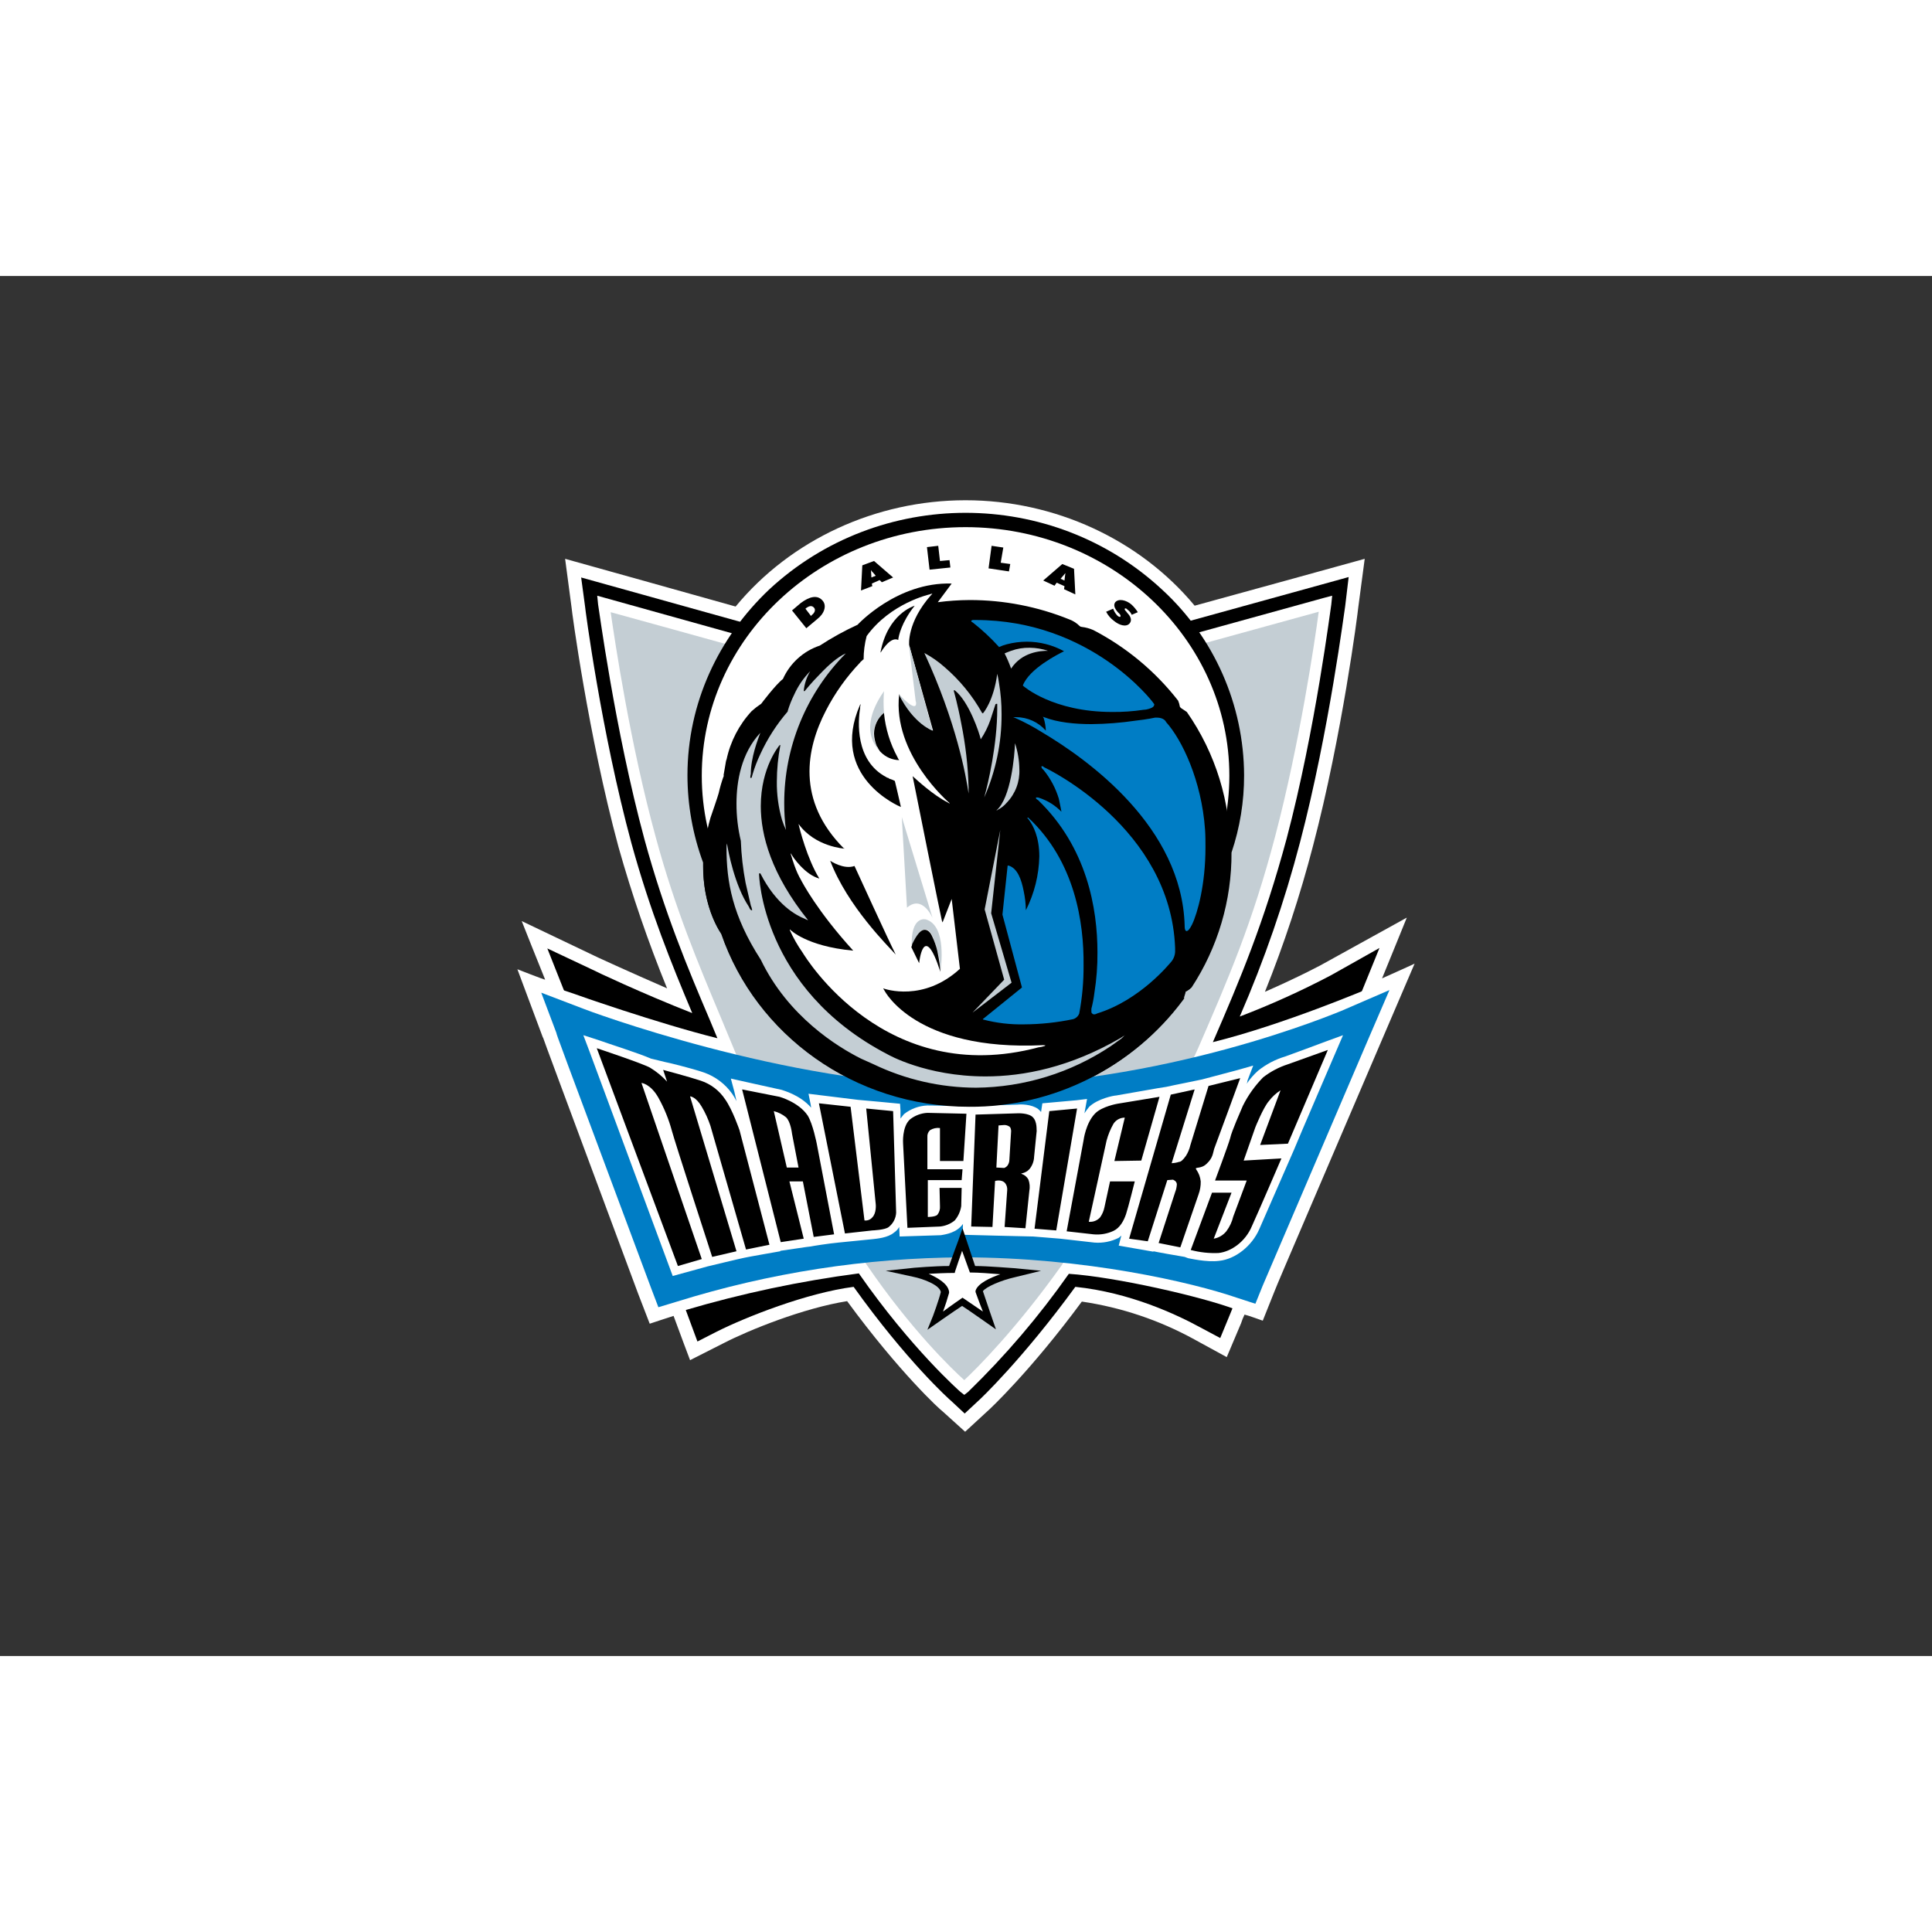 <svg width="150" height="150" clip-rule="evenodd" fill-rule="evenodd" viewBox="0 0 560 400" xmlns="http://www.w3.org/2000/svg"><rect x="0" y="0" width="560" height="400" fill="#333333" stroke="none"/><path d="m400.6 203.584c1.509-3.647 7.168-17.606 7.168-17.606l-23.894 13.204c-.126.126-7.168 3.898-17.229 8.3 5.552-13.814 10.215-27.97 13.959-42.38 8.426-32.068 12.953-67.405 13.079-68.915l1.886-14.21s-45.021 12.45-49.297 13.582c-15.971-19.241-40.619-30.559-66.399-30.559-26.032 0-50.68 11.444-66.651 30.81-4.401-1.258-49.422-13.833-49.422-13.833l1.886 14.21c0 .503 4.779 36.721 13.582 69.292 3.923 13.919 8.625 27.606 14.085 40.997-10.689-4.653-19.744-8.803-19.995-8.929l-22.133-10.564s5.282 13.33 6.791 16.977c-.377 0-8.048-3.018-8.048-3.018l7.42 19.87v-.126c.503 1.509 3.647 9.935 27.541 74.196l3.395 8.803s5.282-1.761 6.917-2.264c1.258 3.521 4.779 12.827 4.779 12.827l9.683-4.904c7.294-3.773 23.139-10.186 35.841-12.198 15.217 20.75 27.038 31.565 27.666 31.942l6.539 5.911 6.414-5.911c.629-.503 12.576-11.695 27.415-31.816 11.422 1.678 22.453 5.383 32.571 10.941l9.432 5.156 4.15-9.809c.271-.862.608-1.704 1.006-2.515.755.126 5.282 1.761 5.282 1.761l3.521-8.803c.629-1.761 15.971-37.35 30.685-71.807l9.809-22.888c.126 0-9.432 4.276-9.432 4.276z" fill="#fff"/><path d="m385.76 202.703c-8.557 4.504-17.375 8.494-26.409 11.947 7.119-16.377 12.963-33.278 17.48-50.554 8.426-32.068 12.953-68.034 13.079-68.411l1.006-8.426-8.174 2.264s-100.731 27.792-103.623 28.672c-2.892-.755-110.666-30.81-110.666-30.81l1.132 8.426c0 .377 4.653 36.218 13.456 68.663 5.408 19.618 11.57 34.835 17.606 49.171-14.462-5.659-28.798-12.45-28.924-12.576l-13.079-6.162 5.282 13.33c12.827 32.068 19.366 49.674 27.666 72.058l10.564 28.547 5.659-2.892c8.551-4.276 26.032-11.192 39.613-12.953 15.468 21.63 27.792 32.697 28.421 33.2l3.773 3.521 3.773-3.521c.629-.503 13.079-12.324 28.295-33.2 15.845 1.635 29.427 8.048 36.344 11.821l5.659 3.018 2.389-5.785c6.288-15.217 37.35-91.676 37.727-92.431l6.036-14.839-14.085 7.923z"/><path d="m397.078 206.35c-.252.126-25.151 10.689-45.524 15.72 7.923-18.235 14.839-34.709 21.379-58.98 8.426-31.816 12.827-67.531 12.953-67.908l.252-2.515-2.389.629s-103.875 28.672-104.755 28.924c-.755-.252-105.887-29.553-105.887-29.553l.252 2.515c.126.377 4.779 36.092 13.456 68.16 5.785 21.127 12.45 37.098 18.989 52.44 0 0 1.132 2.767 2.138 5.156-17.606-4.401-41.5-12.827-41.751-12.953l-3.395-1.132 1.258 3.27c10.438 27.792 15.845 42.631 21.504 58.477l11.444 31.691 1.509-.503c16.503-4.88 33.364-8.454 50.428-10.689 15.217 21.882 29.301 34.206 29.427 34.331l1.132.88 1.132-.88c10.775-10.463 20.543-21.915 29.175-34.206 13.456.88 38.733 6.665 48.29 10.312l1.509.629.629-1.509c6.288-15.091 38.733-89.413 38.984-90.042l1.635-3.898-3.773 1.635z" fill="#fff"/><path d="m345.895 226.848 1.383-3.018c8.803-20.247 15.72-36.218 22.385-61.621 7.042-26.786 11.444-56.339 12.576-64.89-4.653 1.258-102.743 28.295-102.743 28.295l-.503.126s-97.21-27.038-101.988-28.295c1.258 8.677 5.659 38.23 13.079 65.268 5.659 20.876 12.324 36.595 18.738 51.937l4.653 11.192 37.098 59.86.629.88c12.701 18.612 24.648 30.182 28.295 33.451 3.521-3.27 15.091-14.839 28.169-33.2l.503-.755 37.727-59.231z" fill="#c4ced4"/><path d="m209.073 190.505c-1.006-1.383-5.282-8.174-5.282-19.492v-1.006c-2.986-8.093-4.519-16.65-4.527-25.277 0-21.001 9.054-39.991 23.642-53.824 31.939-29.683 81.996-29.683 113.935 0 15.074 13.836 23.697 33.363 23.768 53.824.017 7.61-1.216 15.173-3.647 22.385.067 13.889-3.957 27.493-11.57 39.11-.456.436-.963.815-1.509 1.132h-.126c-.126.126-.126.126-.126.377 0 0-.252.88-.503 1.635l.252-.126-.377.503c-14.501 19.571-37.515 31.079-61.872 30.936-33.577.126-61.998-21.001-72.058-50.177z"/><path d="m388.778 213.015c-.503.126-51.309 22.007-109.66 21.756-51.309-.252-109.534-22.133-110.037-22.385l-12.198-4.653 4.401 11.695c0 .377 0 .377 27.541 74.196l2.012 5.282 5.408-1.635c26.793-8.355 54.682-12.678 82.748-12.827 35.589 0 66.651 7.294 79.478 11.695l5.408 1.761 2.138-5.282c.88-2.012 18.863-44.015 30.81-71.933l5.911-13.707-13.959 6.036z" fill="#007dc5"/><path d="m389.281 220.058-5.156 1.886s-11.444 4.276-11.57 4.276c-2.886.854-5.577 2.264-7.923 4.15-1.246 1.113-2.345 2.381-3.27 3.773.141-.319.226-.659.252-1.006l1.635-4.276-4.401 1.258-10.438 2.767c-1.006.252-8.174 1.635-10.312 2.138l-2.389.377-12.198 2.138c-.629 0-5.282.88-7.797 3.27-.502.598-.963 1.228-1.383 1.886l.755-4.15-3.144.377-9.809.88-.377 2.515c-.261-.324-.556-.619-.88-.88-1.886-1.383-5.03-1.383-5.911-1.258l-14.462.377-11.695-.126c-2.473.095-4.852.977-6.791 2.515l-1.006 1.258v-2.264l-.126-2.012s-11.821-1.132-12.198-1.132l-14.336-1.761.629 3.144.126.88c-3.27-3.773-8.3-5.03-8.551-5.156-.126 0-14.713-3.27-14.713-3.27l1.006 3.773.629 2.767c-.364-.744-.784-1.459-1.258-2.138-2.019-2.853-4.876-5.006-8.174-6.162-3.647-1.258-10.941-3.018-11.192-3.018l-4.15-1.006c-3.773-1.635-12.198-4.276-14.965-5.282l-4.653-1.509 1.761 4.653 24.145 65.142s9.557-2.641 10.061-2.767c0 0 9.935-2.389 10.689-2.515.377-.126 10.438-1.886 10.438-1.886v-.126c2.767-.377 8.3-1.258 8.803-1.258.503-.126 5.282-.88 8.048-1.132l10.061-1.006c1.006-.126 4.276-.377 6.036-1.886.627-.416 1.144-.977 1.509-1.635l.126 2.767 11.947-.377c.503-.126 3.647-.377 5.659-2.389.282-.266.534-.561.755-.88l-.126 3.144s9.18.252 9.683.252l10.815.252 7.797.629 9.935 1.132c2.429.192 4.866-.287 7.042-1.383l.755-.629-.755 2.892 10.061 1.761v-.126c.377.126 7.42 1.383 9.054 1.635l1.006.377c.252 0 5.282 1.258 9.054.755 4.653-.503 9.432-4.276 11.57-9.18l10.061-23.013c.126-.503 14.21-33.2 14.21-33.2z" fill="#fff"/><path d="m299.869 276.145 6.288.503 6.036-35.338-8.048.755zm26.157-32.194-3.018 12.576 7.797-.126 5.282-18.486-12.198 2.012s-4.401.755-6.414 2.767c-2.767 2.767-3.395 7.797-3.395 7.797l-4.904 26.409 7.797.88c1.984.185 3.98-.161 5.785-1.006 1.886-.88 3.018-3.018 3.647-4.904s2.515-9.432 2.515-9.432h-7.168l-1.635 7.545c-.213 1.042-.641 2.027-1.258 2.892-.824.92-2.041 1.389-3.27 1.258l5.156-23.516c.455-1.716 1.131-3.364 2.012-4.904.72-1.102 1.953-1.766 3.27-1.761zm13.582 13.205 6.665-21.379-6.917 1.509-12.073 41.751 5.408.755 5.659-17.732 1.635-.126s1.132.377 1.132 1.383c-.048.777-.218 1.541-.503 2.264l-4.779 14.713 6.288 1.258 5.282-15.342c.445-1.207.658-2.487.629-3.773-.121-1.221-.553-2.39-1.258-3.395-.704-1.005 1.258 0 3.018-1.761 1.761-1.635 1.761-3.018 2.138-4.276.503-1.258 7.545-20.498 7.545-20.498l-9.18 2.264-5.282 17.229c-.244 1.07-.67 2.091-1.258 3.018-.88 1.258-1.509 1.761-2.012 1.761-.691.228-1.411.355-2.138.377zm31.565-21.127-5.911 15.845 8.048-.377 11.57-27.163-11.57 4.15c-2.59.833-5.016 2.11-7.168 3.773-2.399 2.434-4.394 5.237-5.911 8.3-.629 1.509-3.27 7.42-3.647 9.306-.503 1.886-4.401 12.324-4.401 12.324h9.18l-3.898 10.438c-.369 1.549-1.053 3.005-2.012 4.276-.917 1.131-2.213 1.891-3.647 2.138l5.156-13.33h-5.659l-6.162 16.6c2.622.7 5.336.998 8.048.88 3.647-.377 7.797-3.27 9.683-7.797 2.012-4.401 8.551-19.618 8.551-19.618l-10.941.629 3.395-9.683s2.264-5.659 3.898-7.545c.936-1.241 2.087-2.306 3.395-3.144zm-198.193-12.199 23.516 63.13 6.917-2.012-17.48-51.057s2.641.252 4.904 4.276c1.685 3.014 2.995 6.224 3.898 9.557.629 2.515 11.695 36.595 11.695 36.595l7.042-1.635-13.456-44.895s1.635 0 3.395 3.018c1.033 1.749 1.877 3.604 2.515 5.533l10.312 35.841 6.791-1.383-8.677-33.2s-2.012-5.911-4.15-8.929c-1.673-2.542-4.154-4.449-7.042-5.408-3.395-1.132-10.941-3.144-10.941-3.144l1.132 3.395c-1.436-1.568-3.087-2.923-4.904-4.024-1.886-1.132-15.468-5.659-15.468-5.659zm55.082 34.583-3.773-16.348c1.288.324 2.49.924 3.521 1.761 1.383 1.258 1.761 4.779 1.761 4.779l1.886 9.809h-3.395zm7.797 20.121 5.911-.755-5.03-26.283s-1.132-5.785-2.641-8.174c-2.641-3.898-8.174-5.408-8.174-5.408l-10.815-2.138 11.192 44.266 6.665-1.006-4.15-16.6h3.898l3.144 16.097zm1.509-38.733 7.545 37.727 7.923-.88s3.773-.126 4.779-1.006c1.279-1.008 2.059-2.524 2.138-4.15l-.88-29.427-7.797-.755 2.767 27.792s.252 2.515-1.006 3.773c-.555.658-1.41.99-2.264.88l-4.024-32.948-9.18-1.006zm25.654 36.092 9.432-.377c1.568-.152 3.056-.765 4.276-1.761.999-1.183 1.652-2.62 1.886-4.15l.126-5.282h-6.414l.126 5.282c.082.904-.189 1.806-.755 2.515-.629.629-2.767.629-2.767.629v-10.689h9.809l.252-3.144h-10.186v-9.306c-.073-.75.205-1.494.755-2.012.86-.541 1.884-.764 2.892-.629v9.557h6.791l.88-13.707-11.318-.252c-1.831.096-3.588.755-5.03 1.886-2.389 2.138-2.012 7.042-2.012 7.042l1.258 24.397zm30.056-28.043-.503 8.3c-.006.582-.181 1.15-.503 1.635-.25.348-.602.611-1.006.755l-2.264-.126.629-12.198 1.635-.126c.488-.013.969.118 1.383.377.629.252.629 1.383.629 1.383zm6.288-4.024c-1.258-1.258-4.276-1.132-4.276-1.132l-12.324.377-1.258 32.445 6.162.126.755-13.33s2.012-.629 3.018.755c.378.552.556 1.219.503 1.886l-.755 10.689 6.036.377 1.132-10.815c.207-1.093.121-2.222-.252-3.27-.399-.764-1.073-1.349-1.886-1.635s.88 0 2.138-1.383c.855-1.027 1.342-2.311 1.383-3.647l.755-7.545c-.126 0 .252-2.515-1.132-3.898zm-5.282 46.404 7.671-1.886-7.797-.755c-.377 0-7.671-.629-11.318-.629l-3.647-10.941-1.258 3.647c-.126.252-1.761 4.779-2.641 7.294-4.276 0-9.935.503-10.061.503l-8.3.88 8.048 1.761c2.515.503 7.545 2.264 7.923 4.401-.629 2.515-2.264 6.917-2.264 6.917l-1.635 4.024s8.803-6.162 10.061-6.917c1.258.755 9.809 6.791 9.809 6.791s-3.521-10.186-3.773-11.067c.88-1.258 5.282-3.144 9.18-4.024z"/><path d="m282.766 294.128c.629-2.138 4.276-3.773 7.168-4.779-2.892-.252-6.539-.503-8.426-.503h-.377s-1.509-4.15-2.264-6.288c-.629 1.886-1.635 4.653-2.012 5.911l-.126.503h-.503c-2.012 0-4.904.126-7.042.252 2.515 1.132 5.533 2.767 5.911 5.156v.377c-.377 1.383-1.132 3.773-1.761 5.408 2.012-1.509 5.659-4.024 5.659-4.024s3.898 2.641 5.911 4.024c-.88-2.138-2.138-5.659-2.138-5.659v-.377zm-79.353-149.273c0-39.739 34.331-72.058 76.46-72.058 42.128 0 76.46 32.319 76.46 72.058 0 39.613-34.206 71.933-76.46 71.933-42.128 0-76.46-32.319-76.46-71.933z" fill="#fff"/><path d="m233.721 102.098 3.144-2.641c2.138-1.635 2.767-3.898 1.635-5.282-1.509-1.886-3.898-1.258-6.414.629l-2.515 2.138zm-.252-5.659.126-.126c1.006-.755 1.761-.88 2.389-.126.503.629.126 1.509-.755 2.138l-.126.252-1.635-2.138zm19.241-7.294 2.264-1.006.629.629 3.27-1.383-5.533-4.779-3.395 1.258-.377 7.294 3.27-1.258-.126-.755zm-.126-1.761-.126-2.012v-.126c.171.281.384.536.629.755l.755.88zm16.097-8.802 3.27-.377.503 4.401 2.767-.252.252 2.138-6.036.629-.755-6.539zm18.738-.378 3.395.503-.755 4.401 2.767.377-.377 2.138-5.911-.88.88-6.539zm18.863 10.69 2.264 1.006-.126.88 3.27 1.509-.377-7.42-3.395-1.383-5.533 4.779 3.27 1.509.629-.88zm1.132-1.132 1.383-1.635v.126l-.126.88-.126 1.132-1.132-.503zm15.217 8.677.126.252c.256.657.64 1.255 1.132 1.761.252.252.755.503.88.252.126-.252-.126-.629-.252-.755l-.503-.503c-.88-1.006-1.383-2.012-.755-2.892 1.006-1.132 3.144-.629 4.653.629.73.663 1.366 1.425 1.886 2.264l-1.761.755c-.268-.612-.704-1.135-1.258-1.509-.126-.252-.629-.503-.755-.252-.126.252.126.503.377.755l.377.503c1.006 1.006 1.383 2.138.629 3.018-1.006 1.132-3.018.503-4.527-.755-.946-.696-1.721-1.599-2.264-2.641l2.012-.88zm21.378 29.93c-.503-.377-1.509-1.006-1.509-1.006-.205-.125-.378-.298-.503-.503-.099-.605-.267-1.196-.503-1.761-6.642-8.529-15.051-15.523-24.648-20.498-1.042-.451-2.143-.747-3.27-.88-.233-.005-.457-.094-.629-.252-.82-.827-1.806-1.47-2.892-1.886-9.223-3.756-19.091-5.678-29.05-5.659-3.071.017-6.136.227-9.18.629l4.024-5.408c-15.845-.503-27.289 11.947-27.289 11.947-3.793 1.736-7.449 3.755-10.941 6.036-4.76 1.588-8.641 5.103-10.689 9.683-2.138 1.635-6.288 7.168-6.288 7.168-.973.646-1.897 1.359-2.767 2.138-3.661 3.949-6.182 8.817-7.294 14.085-.096.101-.143.239-.126.377-.126.377-.126.88-.252 1.383l-.503 2.892.126-.126c.006.137-.039.271-.126.377-.56 1.563-1.022 3.159-1.383 4.779-.126.629-2.389 7.168-2.389 7.168-5.659 19.87 1.886 31.816 3.144 33.703 10.061 29.175 38.481 50.051 71.807 50.051 24.363.17 47.389-11.343 61.872-30.936.272-.596.442-1.233.503-1.886.026-.255.165-.485.377-.629 1.006-.503 1.383-.88 1.383-1.006 7.611-11.617 11.637-25.221 11.57-39.11.18-14.6-4.219-28.897-12.576-40.871z"/><path d="m249.315 112.033c.126-.252.377-.377.503-.503l.377-.377h.126c.003-2.292.3-4.574.88-6.791 6.917-9.557 18.235-12.073 18.235-12.073 1.383-.503.503.126.503.126-7.168 8.048-6.414 14.588-6.414 14.588l6.917 24.774s-5.533-2.012-9.809-10.564c-2.012 17.354 14.462 31.439 14.462 31.439.629.629-.503-.126-.503-.126-4.024-2.012-8.803-6.414-10.061-7.545.252 1.383 8.3 41.374 8.426 41.625.045.263.13.518.252.755l2.641-6.791 2.389 20.247c-10.564 9.683-21.63 5.911-22.259 5.659.137.202.263.412.377.629s9.054 17.606 45.901 15.845c0 0 .88 0 .755.126-.096.009-.187.054-.252.126-.572.185-1.162.312-1.761.377-44.392 11.821-67.405-25.906-68.411-27.541-1.417-2.017-2.638-4.165-3.647-6.414 0-.126 0-.377.126-.126 0 0 4.653 4.779 18.109 6.036h.126c-10.312-11.318-14.713-19.618-15.342-20.876 0 0-1.258-1.886-2.767-7.168 0 0 .126-.252.126 0 .503 1.006 4.024 6.036 8.174 7.168-3.521-5.659-5.785-14.588-6.036-15.845 4.779 6.665 13.33 7.168 13.33 7.168v-.003c0-.067-.056-.123-.124-.123h-.002v.126c-13.959-13.959-10.941-29.05-5.282-39.991 2.628-5.104 5.973-9.804 9.935-13.959z" fill="#fff"/><path d="m291.066 203.961-9.18 9.557 11.318-8.677-5.911-20.121 2.641-24.145-4.527 23.013zm-2.264-49.045c.189-.031.365-.119.503-.252.961-.501 1.815-1.184 2.515-2.012 2.494-2.588 3.814-6.093 3.647-9.683-.038-2.564-.461-5.108-1.258-7.545-.126 3.395-1.132 15.845-5.408 19.492zm4.276-41.123c3.144-4.779 8.426-5.156 10.689-5.156-1.704-.568-3.486-.866-5.282-.88-1.841-.039-3.674.26-5.408.88-1.006.377-1.635.629-1.886.755.72 1.426 1.35 2.897 1.886 4.401zm-8.049 12.828.126-.126zm3.898-2.641h.003c.067 0 .123.056.123.123v1.386c0 10.312-2.641 21.63-3.773 25.654 3.352-7.606 5.066-15.834 5.03-24.145.008-3.034-.244-6.064-.755-9.054-.121-.889-.288-1.77-.503-2.641-1.006 7.797-4.024 11.318-4.024 11.318l-.126.126c-.126 0-.126 0-.252-.126-2.834-5.053-6.537-9.566-10.941-13.33-1.766-1.56-3.708-2.911-5.785-4.024 9.306 20.121 12.073 35.589 12.827 40.745v-1.761c-.172-6.254-.887-12.481-2.138-18.612-1.006-5.408-2.138-9.306-2.138-9.306v-.252h.252c4.15 3.27 7.168 12.45 7.545 14.21 1.149-1.722 2.078-3.581 2.767-5.533.755-2.389 1.509-4.653 1.509-4.653l.377-.126zm-78.345 41.877c0 9.557 1.635 19.492 9.935 32.319 7.923 16.474 22.259 25.277 29.05 28.672 2.264 1.006 3.647 1.635 3.647 1.635 9.264 4.444 19.404 6.765 29.679 6.791 13.935-.118 27.533-4.316 39.11-12.073 2.012-1.383 3.144-2.264 3.144-2.264l.88-.88c0 .126-.252.252-.377.252l-.755.503c-14.713 8.551-28.169 11.192-39.236 11.192-17.354 0-28.421-6.414-28.421-6.414-36.721-19.115-37.224-52.315-37.224-52.315v-.003c0-.067.056-.123.123-.123h.255c4.653 9.18 10.438 12.198 12.953 13.204.28.156.574.283.88.377-10.689-13.33-13.707-24.648-13.707-33.074 0-11.318 5.408-17.606 5.408-17.606l.126-.126h.002c.068 0 .124.056.124.124v.002c-.657 3.44-.993 6.935-1.006 10.438-.05 3.784.458 7.556 1.509 11.192.324.984.701 1.95 1.132 2.892-.347-2.584-.516-5.19-.503-7.797-.018-16.248 6.407-31.858 17.857-43.386-2.389 1.006-5.156 3.521-7.42 5.911-2.515 2.515-4.527 5.03-4.527 5.03h-.126c-.126 0-.126 0-.126-.126.203-2.003.848-3.935 1.886-5.659-1.942 1.969-3.518 4.268-4.653 6.791-.765 1.535-1.396 3.134-1.886 4.779v.126c-3.207 3.716-5.874 7.865-7.923 12.324-.912 1.906-1.668 3.883-2.264 5.911l-.252.88s0 .126-.252.126-.126-.126-.126-.252v-.126c.006-.256.049-.51.126-.755 0-4.779 2.012-9.935 2.767-11.947-5.533 5.911-6.917 14.085-6.917 20.498-.012 3.642.41 7.273 1.258 10.815.15 4.095.612 8.173 1.383 12.198.88 3.773 1.509 6.539 1.509 6.539.176.402.303.825.377 1.258v.126h-.126c-.252 0-.252-.126-.377-.252-.126 0-.126-.126-.252-.377l-.252-.503c-4.024-6.036-5.911-15.845-6.288-18.235-.104.454-.147.919-.126 1.383z" fill="#c4ced4"/><path d="m334.2 123.602s-17.857-23.894-51.434-23.894h-.755c-.197.004-.381.096-.503.252 0 .252.252.377.503.503 2.708 2.132 5.233 4.487 7.545 7.042v.126l.126-.126c.689-.314 1.404-.567 2.138-.755 1.888-.495 3.832-.748 5.785-.755 3.78.002 7.498.954 10.815 2.767-1.761.88-10.061 5.03-11.947 9.935l.126.126s8.426 7.545 25.78 7.545c3.03.028 6.057-.182 9.054-.629.512-.012 1.021-.096 1.509-.252.755-.252 1.635-.503 1.635-1.383-.148-.15-.275-.32-.377-.503zm-36.092 33.452c-.126-.126-.252-.126-.252 0-.126 0-.126.126 0 .126.185.194.354.405.503.629 1.006 1.383 2.892 4.653 2.892 10.438-.121 5.423-1.452 10.752-3.898 15.594-.025-1.861-.236-3.714-.629-5.533-.629-3.27-1.761-6.665-4.401-7.42h-.252l-1.509 14.21 5.659 21.127-11.192 9.054c-.126 0-.126 0-.126.126v.002c0 .068.056.124.124.124h.002c3.858 1.004 7.836 1.47 11.821 1.383 4.776-.024 9.537-.529 14.21-1.509.81-.238 1.463-.845 1.761-1.635.869-4.602 1.29-9.277 1.258-13.959.126-12.45-2.515-30.182-15.971-42.757zm18.486 56.716c-.252-.126-.252-.377-.252-.755v-.629c.397-1.53.692-3.084.88-4.653.618-3.867.913-7.779.88-11.695 0-12.701-3.018-30.433-17.229-44.14-.068-.068-.156-.112-.252-.126l-.377-.377c.014-.095.058-.183.126-.252h.252c.216.001.43.044.629.126 2.429.808 4.629 2.188 6.414 4.024-.126-.629-.377-2.012-.755-3.773-.914-3.027-2.408-5.846-4.401-8.3l-.377-.377c-.126-.252-.252-.252-.252-.503v-.252h.252c.126 0 .252.126.629.377.88.377 36.595 17.606 37.853 52.315v.629c.066 1.294-.387 2.562-1.258 3.521-.377.377-8.803 10.941-21.379 14.839-.226.147-.486.233-.755.252-.126 0-.503 0-.629-.252zm26.786-25.403c-.755-28.672-27.918-48.165-41.5-56.213-2.42-1.513-4.94-2.859-7.545-4.024l-.629-.252h.88c3.276.014 6.393 1.435 8.551 3.898-.041-1.239-.253-2.466-.629-3.647l-.252-.377.377.126c3.898 1.509 8.803 2.012 13.707 2.012 4.294-.04 8.58-.376 12.827-1.006 3.395-.377 5.659-.88 5.659-.88h.503c2.012 0 2.641 1.132 2.641 1.258 4.653 5.156 10.312 16.977 11.318 31.188.126 1.761.126 3.521.126 5.156 0 10.689-2.264 18.989-3.898 22.385-.629 1.258-1.132 1.886-1.635 1.886-.377-.126-.503-.629-.503-1.509z" fill="#007dc5"/><path d="m265.034 95.685.126-.126c-.377.126-7.797 2.389-9.935 13.456 0 0 0 .252.126 0 .629-1.006 2.892-4.527 5.03-3.521v-.252c.126-.88.88-4.779 4.653-9.557zm-5.533 100.73c-1.635-3.144-11.821-25.403-11.821-25.403-3.144 1.132-7.042-1.509-7.042-1.509 5.03 13.204 16.851 24.774 18.738 26.912.252.377.252.252.252.252-.126 0-.126-.252-.126-.252zm-10.186-72.184c-9.18 20.876 11.444 29.553 11.821 29.679l-1.132-4.904-.629-2.641c-.479-.263-.985-.474-1.509-.629-.126 0-.252-.126-.377-.252-.233-.005-.457-.094-.629-.252-9.054-4.779-8.174-16.223-7.545-19.995v-.377c.085-.242.128-.498.126-.755z"/><path d="m262.896 183.085-1.509-26.283 8.929 29.301s-2.892-6.917-7.42-3.018zm7.42-51.308-6.791-24.774v.503l1.886 15.72c.086.198.129.413.126.629 0 .88-.503 2.012-4.779-2.389-.126-.252-.252-.252-.252-.252 4.276 8.677 9.809 10.564 9.809 10.564zm-16.223 4.527c-.573-1.131-.874-2.38-.88-3.647.048-2.298 1.107-4.462 2.892-5.911l.126-.126c-.163-2.093-.163-4.195 0-6.288-2.264 3.27-7.042 11.192-1.258 17.354-.126-.126-.252-.252-.252-.377-.226-.325-.437-.66-.629-1.006z" fill="#c4ced4"/><path d="m260.13 139.448c-2.135-3.931-3.459-8.25-3.898-12.701v-.126c-1.808 1.485-2.868 3.697-2.892 6.036.046 1.208.301 2.4.755 3.521.263.345.475.726.629 1.132.126 0 .252.252.252.377l.377.377c1.401 1.408 3.296 2.221 5.282 2.264-.22-.26-.391-.559-.503-.88z"/><path d="m268.304 186.481s-4.401-1.132-4.024 7.923c.026-.267.112-.525.252-.755 1.258-3.018 2.515-4.15 3.647-4.276.88 0 1.635.88 2.138 2.012.555 1.35 1.018 2.737 1.383 4.15.359 1.19.612 2.411.755 3.647.115.791.157 1.591.126 2.389v.126c.126-1.006 2.012-13.456-4.276-15.217z" fill="#c4ced4"/><path d="m272.579 201.697c-.126-1.132-.126-1.886-.252-2.515-.126-1.006-.377-2.264-.629-3.521-.35-1.474-.856-2.908-1.509-4.276-.503-1.132-1.258-1.886-2.138-1.886-1.132 0-2.264 1.258-3.647 4.15-.025.307-.11.607-.252.88l2.264 4.653s1.258-12.701 6.162 2.515z"/></svg>